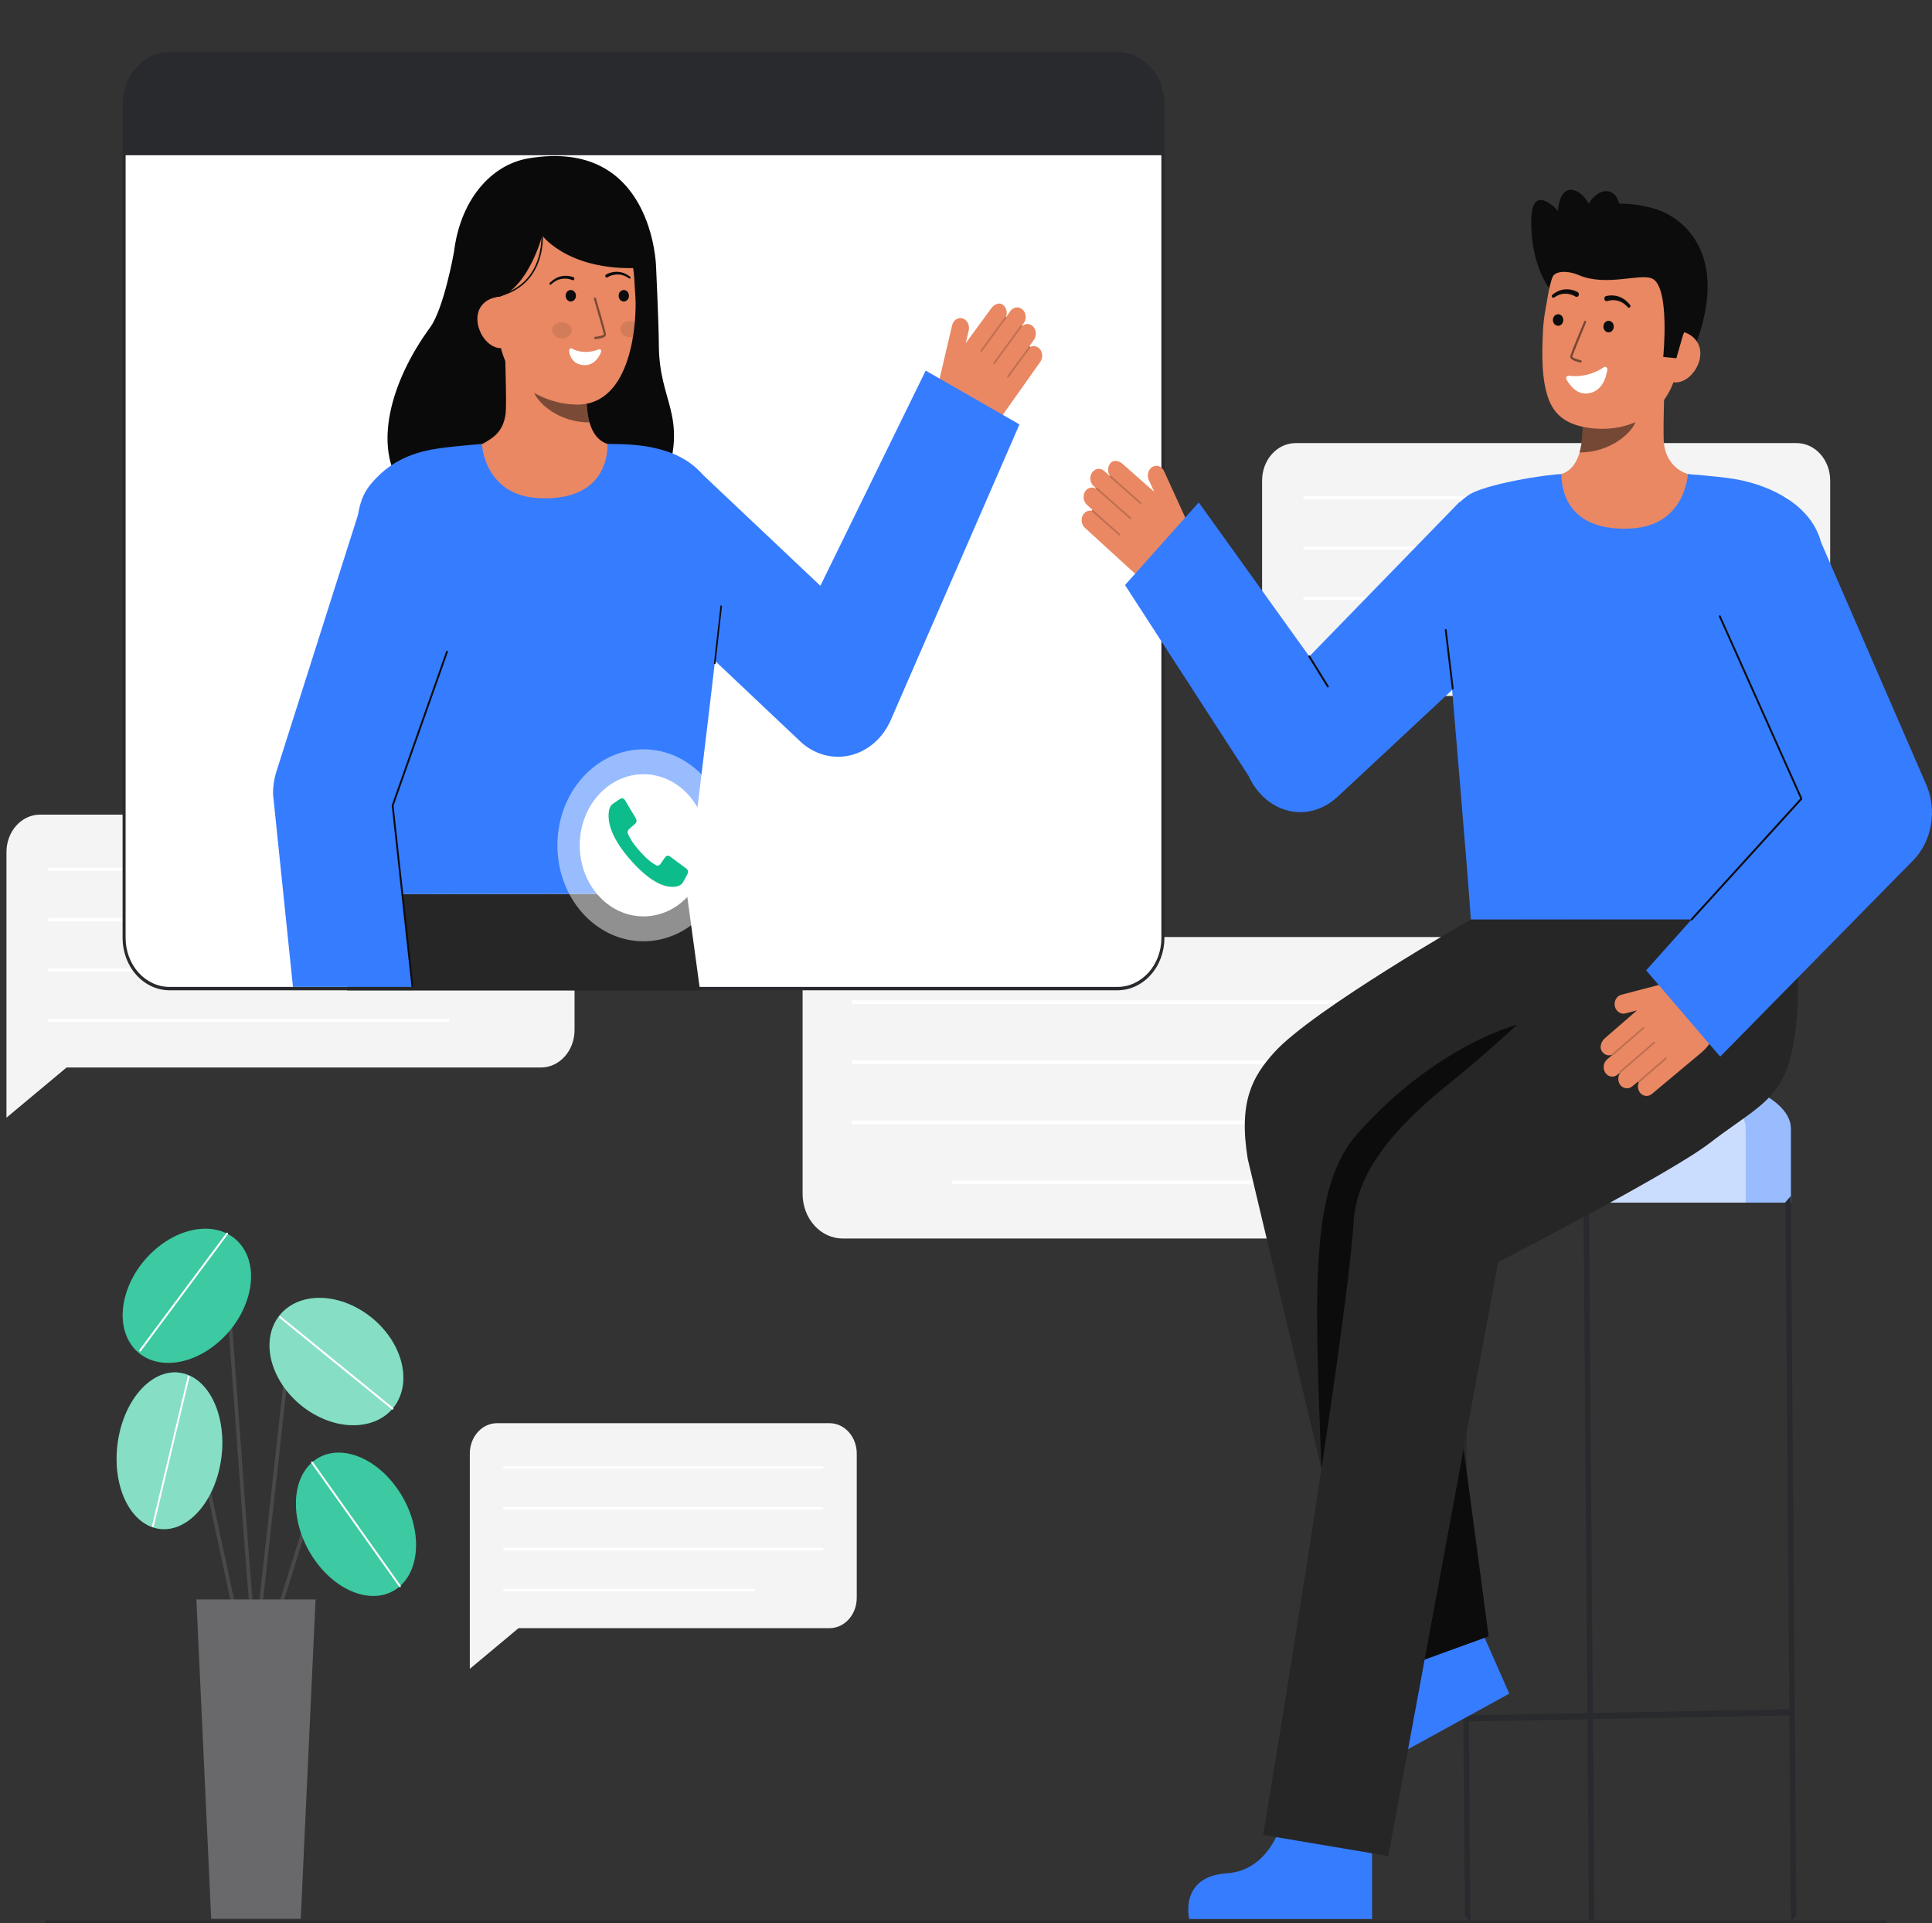 <svg width="647" height="644" viewBox="0 0 647 644" fill="none" xmlns="http://www.w3.org/2000/svg">
<rect x="0" y="0" width="647" height="644" fill="#333333" stroke="none"/>
<path d="M85.722 552.478C85.559 552.478 85.402 552.406 85.286 552.277C84.419 551.31 83.004 533.571 79.195 480.754C77.637 459.142 76.165 438.73 75.09 426.324C75.014 425.438 74.705 425.335 74.604 425.301C73.134 424.806 68.661 428.737 66.164 432.179C66.061 432.32 65.912 432.411 65.75 432.43C65.587 432.449 65.425 432.396 65.298 432.281C65.171 432.167 65.09 432.001 65.072 431.819C65.055 431.638 65.103 431.457 65.206 431.315C66.857 429.04 72.239 423.074 74.958 423.986C75.507 424.17 76.19 424.701 76.317 426.192C77.392 438.608 78.864 459.027 80.423 480.644C82.738 512.74 85.36 549.101 86.222 551.391C86.288 551.494 86.327 551.615 86.336 551.741C86.344 551.866 86.321 551.992 86.269 552.105C86.218 552.217 86.139 552.311 86.043 552.377C85.946 552.443 85.835 552.478 85.722 552.478Z" fill="#494949"/>
<path d="M73.51 449.089C83.728 439.961 87.114 425.753 81.074 417.355C75.034 408.957 61.854 409.549 51.636 418.677C41.419 427.805 38.032 442.013 44.072 450.411C50.112 458.809 63.292 458.217 73.51 449.089Z" fill="#0CBC8B"/>
<path opacity="0.2" d="M73.51 449.089C83.728 439.961 87.114 425.753 81.074 417.355C75.034 408.957 61.854 409.549 51.636 418.677C41.419 427.805 38.032 442.013 44.072 450.411C50.112 458.809 63.292 458.217 73.51 449.089Z" fill="white"/>
<path d="M46.935 452.545C46.877 452.545 46.819 452.527 46.77 452.492C46.721 452.457 46.682 452.407 46.657 452.348C46.632 452.289 46.623 452.223 46.63 452.159C46.638 452.094 46.661 452.033 46.699 451.983L75.819 412.848C75.871 412.78 75.946 412.737 76.026 412.73C76.107 412.722 76.186 412.75 76.249 412.808C76.311 412.865 76.35 412.948 76.358 413.037C76.366 413.127 76.343 413.216 76.292 413.286L47.172 452.422C47.143 452.461 47.107 452.492 47.066 452.513C47.025 452.534 46.98 452.545 46.935 452.545Z" fill="white"/>
<path d="M92.073 544.088C91.975 544.088 91.878 544.062 91.791 544.012C91.703 543.962 91.628 543.889 91.571 543.8C91.514 543.71 91.477 543.607 91.463 543.499C91.45 543.39 91.459 543.28 91.492 543.176L102.43 508.118C102.752 507.088 103.301 506.164 104.026 505.432C104.751 504.699 105.63 504.181 106.581 503.925C107.533 503.669 108.527 503.684 109.472 503.967C110.417 504.25 111.284 504.793 111.992 505.546L117.775 511.703C117.893 511.829 117.961 512.001 117.965 512.183C117.968 512.365 117.907 512.542 117.794 512.673C117.681 512.805 117.526 512.881 117.363 512.885C117.2 512.889 117.042 512.821 116.924 512.695L111.141 506.539C110.582 505.945 109.898 505.516 109.152 505.293C108.406 505.069 107.621 505.058 106.87 505.26C106.119 505.462 105.426 505.871 104.853 506.449C104.281 507.027 103.847 507.756 103.593 508.569L92.655 543.627C92.613 543.762 92.534 543.878 92.43 543.961C92.326 544.044 92.201 544.088 92.073 544.088Z" fill="#494949"/>
<path d="M133.93 531.111C141.503 524.431 141.053 509.739 132.925 498.296C124.798 486.852 112.071 482.991 104.498 489.671C96.926 496.351 97.376 511.043 105.503 522.486C113.631 533.929 126.358 537.791 133.93 531.111Z" fill="#0CBC8B"/>
<path d="M80.753 550.243C80.614 550.242 80.48 550.19 80.371 550.095C80.263 549.999 80.186 549.866 80.154 549.716L61.798 464.179C61.673 463.596 61.405 463.063 61.026 462.638C60.646 462.214 60.168 461.914 59.646 461.772C59.123 461.63 58.575 461.652 58.063 461.834C57.55 462.017 57.093 462.353 56.741 462.807L51.083 470.094C51.03 470.162 50.965 470.218 50.893 470.259C50.821 470.299 50.742 470.323 50.661 470.33C50.581 470.336 50.5 470.325 50.423 470.296C50.346 470.268 50.275 470.223 50.214 470.164C50.153 470.105 50.103 470.033 50.066 469.953C50.03 469.872 50.008 469.784 50.003 469.694C49.997 469.605 50.007 469.514 50.032 469.429C50.058 469.343 50.098 469.264 50.151 469.196L55.809 461.908C56.31 461.264 56.96 460.786 57.688 460.527C58.417 460.267 59.195 460.237 59.938 460.439C60.681 460.641 61.36 461.068 61.899 461.672C62.439 462.276 62.818 463.034 62.996 463.863L81.352 549.4C81.39 549.577 81.363 549.763 81.278 549.918C81.192 550.074 81.055 550.184 80.896 550.227C80.849 550.238 80.801 550.244 80.753 550.243Z" fill="#494949"/>
<path d="M73.98 489.096C76.211 474.715 70.305 461.57 60.789 459.736C51.273 457.902 41.75 468.073 39.518 482.454C37.287 496.835 43.192 509.98 52.709 511.814C62.225 513.648 71.748 503.477 73.98 489.096Z" fill="#0CBC8B"/>
<path d="M85.723 552.478C85.698 552.478 85.672 552.476 85.647 552.473C85.566 552.462 85.489 552.433 85.418 552.389C85.348 552.345 85.286 552.285 85.236 552.214C85.186 552.143 85.15 552.062 85.128 551.975C85.106 551.888 85.1 551.797 85.11 551.708L96.833 445.643C96.96 444.488 97.385 443.398 98.055 442.505C98.725 441.612 99.612 440.953 100.61 440.609C101.607 440.264 102.673 440.248 103.679 440.563C104.685 440.877 105.588 441.509 106.279 442.381L119.677 459.292C119.73 459.36 119.771 459.439 119.798 459.524C119.824 459.609 119.835 459.7 119.83 459.79C119.825 459.88 119.804 459.968 119.768 460.049C119.733 460.13 119.683 460.202 119.623 460.262C119.562 460.322 119.492 460.367 119.415 460.397C119.338 460.426 119.257 460.438 119.177 460.433C119.096 460.427 119.017 460.404 118.944 460.364C118.872 460.325 118.807 460.269 118.753 460.202L105.357 443.291C104.822 442.616 104.125 442.128 103.347 441.885C102.57 441.642 101.746 441.654 100.975 441.92C100.204 442.186 99.518 442.695 99 443.385C98.482 444.075 98.154 444.917 98.055 445.81L86.333 551.876C86.315 552.042 86.243 552.194 86.13 552.305C86.018 552.416 85.873 552.477 85.723 552.478Z" fill="#494949"/>
<path d="M133.418 468.691C138.092 459.273 132.592 445.911 121.133 438.847C109.674 431.783 96.595 433.691 91.921 443.11C87.246 452.528 92.746 465.889 104.205 472.953C115.664 480.017 128.743 478.109 133.418 468.691Z" fill="#0CBC8B"/>
<path opacity="0.2" d="M133.93 531.111C141.503 524.431 141.053 509.739 132.925 498.296C124.798 486.852 112.071 482.991 104.498 489.671C96.926 496.351 97.376 511.043 105.503 522.486C113.631 533.929 126.358 537.791 133.93 531.111Z" fill="white"/>
<path opacity="0.5" d="M73.98 489.096C76.211 474.715 70.305 461.57 60.789 459.736C51.273 457.902 41.75 468.073 39.518 482.454C37.287 496.835 43.192 509.98 52.709 511.814C62.225 513.648 71.748 503.477 73.98 489.096Z" fill="white"/>
<path opacity="0.5" d="M133.418 468.691C138.092 459.273 132.592 445.911 121.133 438.847C109.674 431.783 96.595 433.691 91.921 443.11C87.246 452.528 92.746 465.889 104.205 472.953C115.664 480.017 128.743 478.109 133.418 468.691Z" fill="white"/>
<path d="M100.714 642.474H70.729L65.76 535.553H105.683L100.714 642.474Z" fill="#292A2E"/>
<path opacity="0.3" d="M100.714 642.474H70.729L65.76 535.553H105.683L100.714 642.474Z" fill="white"/>
<path d="M133.932 531.452C133.886 531.452 133.84 531.441 133.798 531.418C133.756 531.396 133.719 531.363 133.69 531.322L104.257 489.882C104.232 489.847 104.213 489.806 104.202 489.763C104.191 489.72 104.188 489.674 104.192 489.629C104.197 489.585 104.209 489.541 104.229 489.502C104.249 489.463 104.275 489.428 104.307 489.4C104.339 489.372 104.375 489.351 104.414 489.339C104.453 489.327 104.493 489.323 104.534 489.328C104.574 489.333 104.613 489.347 104.648 489.369C104.683 489.391 104.714 489.421 104.74 489.456L134.173 530.896C134.209 530.946 134.231 531.007 134.238 531.071C134.244 531.135 134.234 531.2 134.209 531.258C134.184 531.316 134.145 531.365 134.096 531.4C134.047 531.434 133.99 531.452 133.932 531.452Z" fill="white"/>
<path d="M131.46 472.011C131.395 472.011 131.331 471.987 131.279 471.943L93.615 441.294C93.583 441.267 93.555 441.233 93.534 441.195C93.513 441.156 93.499 441.114 93.493 441.069C93.486 441.025 93.488 440.979 93.498 440.935C93.507 440.892 93.524 440.85 93.548 440.814C93.572 440.777 93.602 440.747 93.637 440.723C93.671 440.7 93.71 440.684 93.749 440.677C93.789 440.67 93.83 440.672 93.87 440.683C93.909 440.693 93.946 440.712 93.979 440.739L131.642 471.389C131.694 471.432 131.732 471.492 131.751 471.561C131.771 471.63 131.77 471.704 131.749 471.772C131.729 471.84 131.69 471.9 131.637 471.942C131.585 471.984 131.522 472.007 131.457 472.007L131.46 472.011Z" fill="white"/>
<path d="M51.181 511.366C51.154 511.366 51.127 511.362 51.101 511.355C51.022 511.331 50.955 511.274 50.914 511.195C50.873 511.116 50.862 511.023 50.883 510.935L62.873 460.871C62.882 460.825 62.899 460.783 62.923 460.745C62.948 460.707 62.978 460.675 63.014 460.651C63.05 460.627 63.089 460.611 63.13 460.604C63.172 460.598 63.214 460.6 63.254 460.612C63.294 460.624 63.332 460.645 63.364 460.674C63.397 460.703 63.424 460.738 63.444 460.779C63.464 460.82 63.477 460.865 63.481 460.911C63.485 460.957 63.48 461.004 63.468 461.048L51.477 511.112C51.46 511.185 51.422 511.249 51.368 511.295C51.314 511.341 51.248 511.366 51.181 511.366Z" fill="white"/>
<path d="M277.801 545.172H173.65L157.333 558.792V486.694C157.333 484.001 158.293 481.417 160.002 479.513C161.711 477.608 164.029 476.538 166.446 476.538H277.801C280.218 476.538 282.536 477.608 284.245 479.513C285.954 481.417 286.915 484.001 286.915 486.694V535.014C286.915 536.348 286.679 537.669 286.221 538.901C285.763 540.133 285.092 541.253 284.246 542.197C283.4 543.14 282.395 543.888 281.289 544.399C280.183 544.909 278.998 545.172 277.801 545.172Z" fill="#F4F4F4"/>
<path d="M275.399 491.811H168.851C168.8 491.813 168.749 491.804 168.701 491.784C168.653 491.764 168.609 491.733 168.572 491.693C168.535 491.654 168.506 491.606 168.486 491.554C168.466 491.501 168.455 491.444 168.455 491.387C168.455 491.33 168.466 491.274 168.486 491.221C168.506 491.169 168.535 491.121 168.572 491.081C168.609 491.042 168.653 491.011 168.701 490.991C168.749 490.971 168.8 490.961 168.851 490.964H275.399C275.45 490.961 275.501 490.971 275.549 490.991C275.597 491.011 275.641 491.042 275.678 491.081C275.715 491.121 275.744 491.169 275.764 491.221C275.784 491.274 275.794 491.33 275.794 491.387C275.794 491.444 275.784 491.501 275.764 491.554C275.744 491.606 275.715 491.654 275.678 491.693C275.641 491.733 275.597 491.764 275.549 491.784C275.501 491.804 275.45 491.813 275.399 491.811Z" fill="white"/>
<path d="M275.399 505.48H168.851C168.8 505.482 168.749 505.473 168.701 505.453C168.653 505.432 168.609 505.401 168.572 505.362C168.535 505.322 168.506 505.275 168.486 505.222C168.466 505.17 168.455 505.113 168.455 505.056C168.455 504.999 168.466 504.942 168.486 504.89C168.506 504.837 168.535 504.79 168.572 504.75C168.609 504.711 168.653 504.68 168.701 504.66C168.749 504.639 168.8 504.63 168.851 504.632H275.399C275.45 504.63 275.501 504.639 275.549 504.66C275.597 504.68 275.641 504.711 275.678 504.75C275.715 504.79 275.744 504.837 275.764 504.89C275.784 504.942 275.794 504.999 275.794 505.056C275.794 505.113 275.784 505.17 275.764 505.222C275.744 505.275 275.715 505.322 275.678 505.362C275.641 505.401 275.597 505.432 275.549 505.453C275.501 505.473 275.45 505.482 275.399 505.48Z" fill="white"/>
<path d="M275.399 519.148H168.851C168.75 519.148 168.654 519.103 168.583 519.024C168.511 518.944 168.471 518.837 168.471 518.724C168.471 518.612 168.511 518.504 168.583 518.425C168.654 518.346 168.75 518.301 168.851 518.301H275.399C275.499 518.301 275.596 518.346 275.667 518.425C275.739 518.504 275.779 518.612 275.779 518.724C275.779 518.837 275.739 518.944 275.667 519.024C275.596 519.103 275.499 519.148 275.399 519.148Z" fill="white"/>
<path d="M252.589 532.817H168.851C168.8 532.819 168.749 532.81 168.701 532.789C168.653 532.769 168.609 532.738 168.572 532.699C168.535 532.659 168.506 532.612 168.486 532.559C168.466 532.506 168.455 532.45 168.455 532.393C168.455 532.336 168.466 532.279 168.486 532.227C168.506 532.174 168.535 532.127 168.572 532.087C168.609 532.047 168.653 532.017 168.701 531.996C168.749 531.976 168.8 531.967 168.851 531.969H252.589C252.64 531.967 252.691 531.976 252.739 531.996C252.787 532.017 252.831 532.047 252.868 532.087C252.905 532.127 252.934 532.174 252.954 532.227C252.975 532.279 252.985 532.336 252.985 532.393C252.985 532.45 252.975 532.506 252.954 532.559C252.934 532.612 252.905 532.659 252.868 532.699C252.831 532.738 252.787 532.769 252.739 532.789C252.691 532.81 252.64 532.819 252.589 532.817Z" fill="white"/>
<path d="M181.163 357.441H22.291L2.163 374.243V285.3C2.163 281.976 3.348 278.789 5.456 276.439C7.565 274.089 10.425 272.768 13.408 272.768H181.163C184.145 272.768 187.005 274.089 189.114 276.439C191.222 278.789 192.407 281.976 192.407 285.3V344.909C192.407 348.233 191.222 351.42 189.114 353.77C187.005 356.12 184.145 357.441 181.163 357.441Z" fill="#F4F4F4"/>
<path d="M178.201 291.612H16.372C16.247 291.612 16.128 291.557 16.04 291.459C15.952 291.361 15.903 291.228 15.903 291.089C15.903 290.951 15.952 290.818 16.04 290.719C16.128 290.621 16.247 290.566 16.372 290.566H178.201C178.325 290.566 178.445 290.621 178.533 290.719C178.621 290.818 178.67 290.951 178.67 291.089C178.67 291.228 178.621 291.361 178.533 291.459C178.445 291.557 178.325 291.612 178.201 291.612Z" fill="white"/>
<path d="M178.201 308.474H16.372C16.309 308.477 16.246 308.465 16.187 308.44C16.128 308.415 16.075 308.377 16.029 308.328C15.984 308.279 15.948 308.221 15.923 308.156C15.898 308.091 15.886 308.022 15.886 307.951C15.886 307.881 15.898 307.812 15.923 307.747C15.948 307.682 15.984 307.624 16.029 307.575C16.075 307.526 16.128 307.488 16.187 307.463C16.246 307.438 16.309 307.426 16.372 307.429H178.201C178.322 307.434 178.437 307.491 178.522 307.588C178.606 307.686 178.653 307.816 178.653 307.951C178.653 308.087 178.606 308.217 178.522 308.314C178.437 308.412 178.322 308.469 178.201 308.474Z" fill="white"/>
<path d="M178.201 325.336H16.372C16.309 325.338 16.246 325.327 16.187 325.302C16.128 325.277 16.075 325.238 16.029 325.19C15.984 325.141 15.948 325.082 15.923 325.018C15.898 324.953 15.886 324.884 15.886 324.813C15.886 324.743 15.898 324.673 15.923 324.609C15.948 324.544 15.984 324.486 16.029 324.437C16.075 324.388 16.128 324.35 16.187 324.325C16.246 324.3 16.309 324.288 16.372 324.291H178.201C178.322 324.296 178.437 324.353 178.522 324.45C178.606 324.548 178.653 324.678 178.653 324.813C178.653 324.949 178.606 325.079 178.522 325.176C178.437 325.274 178.322 325.331 178.201 325.336Z" fill="white"/>
<path d="M150.061 342.198H16.372C16.247 342.198 16.128 342.143 16.04 342.045C15.952 341.947 15.903 341.814 15.903 341.675C15.903 341.537 15.952 341.404 16.04 341.306C16.128 341.208 16.247 341.153 16.372 341.153H150.061C150.185 341.153 150.304 341.208 150.392 341.306C150.48 341.404 150.53 341.537 150.53 341.675C150.53 341.814 150.48 341.947 150.392 342.045C150.304 342.143 150.185 342.198 150.061 342.198Z" fill="white"/>
<path d="M282.184 414.701H471.602L495.602 434.739V328.692C495.602 324.729 494.189 320.93 491.675 318.128C489.16 315.327 485.751 313.753 482.196 313.753H282.184C278.629 313.754 275.22 315.328 272.706 318.129C270.193 320.931 268.78 324.73 268.779 328.692V399.761C268.78 403.723 270.192 407.522 272.706 410.324C275.22 413.126 278.629 414.7 282.184 414.701Z" fill="#F4F4F4"/>
<path d="M285.718 336.217H478.661C478.806 336.212 478.944 336.144 479.045 336.027C479.146 335.911 479.202 335.755 479.202 335.594C479.202 335.432 479.146 335.276 479.045 335.16C478.944 335.044 478.806 334.975 478.661 334.97H285.718C285.573 334.975 285.435 335.044 285.334 335.16C285.233 335.276 285.177 335.432 285.177 335.594C285.177 335.755 285.233 335.911 285.334 336.027C285.435 336.144 285.573 336.212 285.718 336.217Z" fill="white"/>
<path d="M285.718 356.321H478.661C478.806 356.316 478.944 356.248 479.045 356.132C479.146 356.015 479.202 355.86 479.202 355.698C479.202 355.536 479.146 355.381 479.045 355.264C478.944 355.148 478.806 355.08 478.661 355.074H285.718C285.573 355.08 285.435 355.148 285.334 355.264C285.233 355.381 285.177 355.536 285.177 355.698C285.177 355.86 285.233 356.015 285.334 356.132C285.435 356.248 285.573 356.316 285.718 356.321Z" fill="white"/>
<path d="M285.718 376.426H478.661C478.806 376.42 478.944 376.352 479.045 376.236C479.146 376.12 479.202 375.964 479.202 375.802C479.202 375.64 479.146 375.485 479.045 375.369C478.944 375.252 478.806 375.184 478.661 375.179H285.718C285.573 375.184 285.435 375.252 285.334 375.369C285.233 375.485 285.177 375.64 285.177 375.802C285.177 375.964 285.233 376.12 285.334 376.236C285.435 376.352 285.573 376.42 285.718 376.426Z" fill="white"/>
<path d="M319.267 396.53H478.661C478.806 396.525 478.944 396.457 479.045 396.34C479.146 396.224 479.202 396.069 479.202 395.907C479.202 395.745 479.146 395.589 479.045 395.473C478.944 395.357 478.806 395.289 478.661 395.283H319.267C319.122 395.289 318.984 395.357 318.884 395.473C318.783 395.589 318.726 395.745 318.726 395.907C318.726 396.069 318.783 396.224 318.884 396.34C318.984 396.457 319.122 396.525 319.267 396.53Z" fill="white"/>
<path d="M433.901 233.035H592.771L612.9 249.838V160.895C612.9 157.572 611.716 154.385 609.608 152.035C607.5 149.685 604.641 148.364 601.659 148.363H433.901C430.919 148.364 428.059 149.684 425.951 152.034C423.842 154.384 422.658 157.571 422.658 160.895V220.503C422.658 223.826 423.842 227.014 425.951 229.364C428.059 231.714 430.919 233.035 433.901 233.035Z" fill="#F4F4F4"/>
<path d="M436.864 167.207H598.692C598.816 167.207 598.936 167.152 599.024 167.054C599.112 166.956 599.161 166.823 599.161 166.684C599.161 166.545 599.112 166.412 599.024 166.314C598.936 166.216 598.816 166.161 598.692 166.161H436.864C436.74 166.161 436.621 166.216 436.533 166.314C436.445 166.412 436.395 166.545 436.395 166.684C436.395 166.823 436.445 166.956 436.533 167.054C436.621 167.152 436.74 167.207 436.864 167.207Z" fill="white"/>
<path d="M436.864 184.069H598.692C598.813 184.064 598.928 184.007 599.012 183.909C599.097 183.812 599.144 183.681 599.144 183.546C599.144 183.411 599.097 183.281 599.012 183.183C598.928 183.086 598.813 183.028 598.692 183.023H436.864C436.743 183.028 436.628 183.086 436.544 183.183C436.459 183.281 436.412 183.411 436.412 183.546C436.412 183.681 436.459 183.812 436.544 183.909C436.628 184.007 436.743 184.064 436.864 184.069Z" fill="white"/>
<path d="M436.864 200.934H598.692C598.813 200.929 598.928 200.872 599.012 200.774C599.097 200.677 599.144 200.547 599.144 200.411C599.144 200.276 599.097 200.146 599.012 200.048C598.928 199.951 598.813 199.894 598.692 199.889H436.864C436.743 199.894 436.628 199.951 436.544 200.048C436.459 200.146 436.412 200.276 436.412 200.411C436.412 200.547 436.459 200.677 436.544 200.774C436.628 200.872 436.743 200.929 436.864 200.934Z" fill="white"/>
<path d="M465.003 217.793H598.692C598.813 217.788 598.928 217.731 599.012 217.633C599.097 217.536 599.144 217.406 599.144 217.27C599.144 217.135 599.097 217.005 599.012 216.907C598.928 216.81 598.813 216.753 598.692 216.748H465.003C464.94 216.745 464.878 216.757 464.819 216.782C464.76 216.807 464.706 216.845 464.661 216.894C464.615 216.943 464.579 217.001 464.555 217.066C464.53 217.131 464.517 217.2 464.517 217.27C464.517 217.341 464.53 217.41 464.555 217.475C464.579 217.54 464.615 217.598 464.661 217.647C464.706 217.696 464.76 217.734 464.819 217.759C464.878 217.784 464.94 217.796 465.003 217.793Z" fill="white"/>
<path d="M56.769 331.023L374.233 331.023C382.634 331.023 389.444 323.433 389.444 314.07L389.444 34.933C389.444 25.57 382.634 17.98 374.233 17.98L56.769 17.98C48.368 17.98 41.558 25.57 41.558 34.933L41.558 314.07C41.558 323.433 48.368 331.023 56.769 331.023Z" fill="white"/>
<path d="M41.051 314.07V34.934C41.056 30.289 42.713 25.836 45.66 22.552C48.607 19.268 52.602 17.421 56.769 17.416H374.233C378.4 17.421 382.396 19.268 385.342 22.552C388.289 25.837 389.947 30.289 389.952 34.934V314.07C389.947 318.715 388.289 323.167 385.343 326.452C382.396 329.736 378.4 331.583 374.233 331.588H56.769C52.602 331.583 48.606 329.736 45.66 326.452C42.713 323.168 41.055 318.715 41.051 314.07ZM56.769 18.546C52.871 18.551 49.133 20.279 46.377 23.351C43.62 26.423 42.069 30.589 42.065 34.934V314.07C42.069 318.415 43.62 322.581 46.377 325.653C49.133 328.725 52.871 330.453 56.769 330.458H374.233C378.132 330.453 381.869 328.725 384.626 325.653C387.383 322.581 388.933 318.415 388.937 314.07V34.934C388.933 30.589 387.383 26.423 384.626 23.351C381.869 20.279 378.132 18.551 374.233 18.546H56.769Z" fill="#292A2E"/>
<path d="M41.558 34.93V51.99H389.442V34.93C389.442 30.435 387.84 26.123 384.988 22.944C382.135 19.766 378.267 17.98 374.233 17.98H56.769C54.772 17.98 52.794 18.418 50.948 19.269C49.103 20.121 47.426 21.37 46.014 22.944C44.601 24.518 43.481 26.386 42.716 28.443C41.952 30.5 41.558 32.704 41.558 34.93Z" fill="#292A2E"/>
<path d="M318.845 108.912C318.944 108.489 319.119 108.093 319.359 107.749C319.6 107.404 319.901 107.117 320.244 106.907C320.587 106.696 320.966 106.565 321.356 106.523C321.746 106.48 322.14 106.527 322.513 106.66C323.227 106.944 323.818 107.521 324.166 108.272C324.514 109.024 324.593 109.895 324.387 110.709L323.401 114.91L331.961 103.238C332.892 101.922 334.793 100.97 336.047 102.233C336.558 102.683 336.917 103.313 337.066 104.021C337.214 104.728 337.143 105.47 336.864 106.126C336.878 106.133 336.892 106.142 336.904 106.153C336.912 106.162 336.919 106.171 336.926 106.181L338.363 104.151C338.627 103.778 338.963 103.474 339.346 103.263C339.729 103.051 340.149 102.937 340.576 102.928C341.004 102.92 341.427 103.017 341.817 103.213C342.206 103.408 342.552 103.698 342.829 104.061C343.26 104.649 343.495 105.385 343.495 106.144C343.495 106.904 343.26 107.64 342.829 108.228L342.217 109.092C342.232 109.124 342.242 109.159 342.245 109.195C342.774 108.722 343.435 108.472 344.113 108.489C344.791 108.506 345.441 108.789 345.951 109.287C346.503 109.868 346.837 110.66 346.884 111.504C346.932 112.348 346.691 113.181 346.209 113.834L344.706 115.958C344.738 115.945 344.772 115.94 344.806 115.943C344.84 115.946 344.873 115.957 344.903 115.974C344.933 115.992 344.96 116.017 344.981 116.046C345.002 116.076 345.017 116.11 345.026 116.147C345.592 115.877 346.22 115.816 346.82 115.973C347.419 116.13 347.958 116.496 348.357 117.019C348.788 117.607 349.023 118.343 349.023 119.102C349.023 119.861 348.788 120.597 348.357 121.186L335.545 139.287C333.752 141.819 331.322 143.696 328.566 144.679C325.81 145.662 322.853 145.706 320.075 144.804L311.128 141.899L318.845 108.912Z" fill="#E98862"/>
<g opacity="0.2">
<path d="M328.446 117.73C328.501 117.777 328.571 117.799 328.64 117.79C328.709 117.781 328.772 117.743 328.816 117.683L336.944 106.57C336.988 106.509 337.009 106.431 337.002 106.353C336.995 106.275 336.96 106.203 336.906 106.153C336.851 106.104 336.781 106.08 336.711 106.088C336.64 106.096 336.576 106.135 336.531 106.196L328.403 117.308C328.359 117.369 328.338 117.447 328.345 117.526C328.352 117.604 328.387 117.676 328.441 117.725L328.446 117.73Z" fill="#0C0C0C"/>
</g>
<g opacity="0.2">
<path d="M332.748 121.861C332.802 121.908 332.872 121.93 332.941 121.921C333.01 121.913 333.073 121.874 333.117 121.814L342.19 109.413C342.234 109.352 342.255 109.274 342.248 109.195C342.241 109.117 342.206 109.045 342.151 108.995C342.096 108.948 342.026 108.926 341.957 108.934C341.887 108.942 341.823 108.979 341.777 109.038L332.704 121.439C332.66 121.5 332.639 121.578 332.646 121.657C332.653 121.735 332.688 121.807 332.743 121.857L332.748 121.861Z" fill="#0C0C0C"/>
</g>
<g opacity="0.2">
<path d="M337.38 126.365C337.435 126.412 337.504 126.434 337.573 126.425C337.642 126.416 337.705 126.378 337.749 126.318L344.987 116.426C345.028 116.364 345.046 116.288 345.037 116.212C345.029 116.136 344.994 116.067 344.941 116.018C344.888 115.97 344.82 115.947 344.751 115.953C344.683 115.959 344.619 115.994 344.574 116.051L337.337 125.943C337.315 125.973 337.298 126.008 337.288 126.046C337.278 126.083 337.275 126.122 337.278 126.161C337.282 126.199 337.292 126.237 337.309 126.271C337.325 126.306 337.348 126.336 337.375 126.361L337.38 126.365Z" fill="#0C0C0C"/>
</g>
<path d="M152.005 84.54C152.005 84.54 148.659 103.329 144.031 109.65C130.705 127.849 124.914 149.659 134.587 162.89C144.259 176.12 214.594 186.486 223.047 160.498C230.164 138.62 220.818 134.801 220.646 115.876C220.568 107.313 219.71 89.256 219.71 89.256" fill="#0A0A0A"/>
<path d="M208.563 150.109C208.44 150.091 207.082 175.226 180.886 173.03C162.75 171.516 156.284 150.072 155.869 150.072C157.824 149.609 161.116 148.935 161.985 148.419C164.84 146.709 168.374 144.929 169.295 138.749C169.825 135.186 168.925 116.962 169.202 113.357L197.039 120.282C196.651 127.894 193.928 145.541 203.47 148.664C205.058 149.182 206.768 149.657 208.563 150.109Z" fill="#E98862"/>
<path opacity="0.5" d="M197.43 141.454C196.994 139.888 196.713 138.273 196.592 136.638C196.287 132.909 196.349 129.154 196.777 125.44C191.119 124.588 185.789 121.985 181.391 117.927C180.875 120.055 178.032 129.351 178.819 131.373C180.304 135.195 187.296 141.454 197.43 141.454Z" fill="#0C0C0C"/>
<path d="M192.593 135.469C181.571 135.065 168.056 128.171 167.025 111.595L166.094 96.635C165.063 80.059 172.038 66.018 186.045 64.936C200.049 63.853 211.353 76.482 212.384 93.058L212.796 99.679C213.189 106.043 212.256 136.19 192.593 135.469Z" fill="#E98862"/>
<path d="M191.458 116.681C192.998 117.532 196.2 118.671 200.643 116.948C201.128 116.76 201.497 117.375 201.251 117.984C200.309 120.317 198.155 123.01 194.374 122.088C193.403 121.901 192.512 121.369 191.835 120.572C191.158 119.774 190.731 118.754 190.618 117.663C190.516 117.039 191.026 116.442 191.458 116.681Z" fill="white"/>
<path d="M208.898 100.962C209.853 100.962 210.627 100.1 210.627 99.035C210.627 97.971 209.853 97.108 208.898 97.108C207.943 97.108 207.169 97.971 207.169 99.035C207.169 100.1 207.943 100.962 208.898 100.962Z" fill="#0C0C0C"/>
<path d="M191.152 100.962C192.107 100.962 192.881 100.1 192.881 99.035C192.881 97.971 192.107 97.108 191.152 97.108C190.197 97.108 189.423 97.971 189.423 99.035C189.423 100.1 190.197 100.962 191.152 100.962Z" fill="#0C0C0C"/>
<path opacity="0.5" d="M199.313 113.561H199.34C199.908 113.513 200.473 113.43 201.032 113.312C201.868 113.13 202.974 112.791 202.922 111.962C202.861 111.017 199.908 101.006 199.571 99.868C199.539 99.772 199.475 99.694 199.393 99.65C199.31 99.606 199.215 99.599 199.128 99.631C199.041 99.663 198.969 99.732 198.926 99.822C198.883 99.912 198.873 100.017 198.898 100.116C200.16 104.379 202.176 111.381 202.216 112.017C202.092 112.291 200.699 112.664 199.291 112.771C199.2 112.78 199.116 112.826 199.055 112.902C198.994 112.978 198.962 113.076 198.965 113.178C198.968 113.279 199.006 113.375 199.07 113.447C199.135 113.518 199.222 113.559 199.313 113.561V113.561Z" fill="#0C0C0C"/>
<path d="M154.595 100.292L167.14 99.4C176.884 96.433 181.602 78.862 181.602 78.862C181.602 78.862 191.594 92.622 219.708 89.254C219.708 89.254 218.737 45.986 176.985 53.023C163.522 55.292 152.608 68.702 151.696 88.428C151.056 102.251 154.595 100.292 154.595 100.292Z" fill="#0A0A0A"/>
<path d="M168.209 116.578C163.953 116.907 160.187 112.1 159.893 107.356C159.598 102.613 162.885 99.731 167.14 99.403L169.531 102.411L171.871 116.295L168.209 116.578Z" fill="#E98862"/>
<path d="M202.951 91.933C204.243 91.223 205.682 90.914 207.118 91.037C207.826 91.092 208.523 91.265 209.185 91.552C209.842 91.832 210.465 92.204 211.038 92.658C211.106 92.709 211.152 92.788 211.169 92.876C211.185 92.966 211.17 93.058 211.126 93.135C211.082 93.211 211.013 93.266 210.934 93.287C210.855 93.308 210.771 93.293 210.701 93.247L210.68 93.233C210.14 92.84 209.558 92.524 208.948 92.292C208.343 92.06 207.711 91.931 207.071 91.909C205.802 91.855 204.543 92.177 203.421 92.841L203.39 92.861C203.281 92.928 203.152 92.944 203.032 92.905C202.912 92.867 202.811 92.777 202.75 92.655C202.69 92.533 202.676 92.39 202.71 92.256C202.745 92.123 202.826 92.01 202.935 91.942L202.951 91.933Z" fill="#0C0C0C"/>
<path d="M191.68 93.785C190.488 93.294 189.202 93.163 187.95 93.405C187.32 93.521 186.708 93.744 186.137 94.065C185.56 94.385 185.02 94.785 184.532 95.255L184.514 95.271C184.483 95.301 184.447 95.323 184.407 95.338C184.368 95.351 184.327 95.357 184.286 95.353C184.245 95.349 184.205 95.336 184.168 95.315C184.132 95.294 184.099 95.266 184.072 95.231C184.046 95.195 184.026 95.155 184.013 95.111C184.001 95.068 183.996 95.022 183.999 94.976C184.003 94.93 184.014 94.886 184.033 94.845C184.052 94.804 184.078 94.768 184.109 94.738C184.623 94.203 185.196 93.742 185.814 93.366C186.435 92.983 187.105 92.707 187.8 92.547C189.208 92.212 190.672 92.305 192.037 92.815C192.155 92.861 192.252 92.957 192.307 93.082C192.361 93.207 192.369 93.351 192.328 93.483C192.287 93.614 192.201 93.722 192.089 93.783C191.977 93.844 191.847 93.852 191.729 93.807L191.714 93.801L191.68 93.785Z" fill="#0C0C0C"/>
<path d="M181.482 76.945C181.482 76.945 183.721 94.771 167.144 99.035" stroke="#0C0C0C" stroke-width="0.5" stroke-miterlimit="10"/>
<path opacity="0.1" d="M191.465 110.645C191.479 109.158 190.016 107.935 188.197 107.914C186.378 107.892 184.892 109.08 184.878 110.567C184.864 112.054 186.327 113.276 188.146 113.298C189.965 113.319 191.451 112.132 191.465 110.645Z" fill="#0C0C0C"/>
<path opacity="0.1" d="M207.757 110.19C207.748 111.675 209.21 112.896 211.029 112.92C211.343 112.924 211.657 112.892 211.965 112.823C212.252 111.091 212.453 109.415 212.589 107.856C212.107 107.645 211.595 107.537 211.078 107.536C209.256 107.511 207.77 108.702 207.757 110.19Z" fill="#0C0C0C"/>
<path d="M120.95 299.427L116.209 331.634H234.44L230.021 299.232L120.95 299.427Z" fill="#262626"/>
<path d="M180.285 166.785C162.136 165.832 161.372 148.668 161.372 148.668C161.372 148.668 152.382 149.316 146.403 150.217C136.616 151.693 130.16 155.391 125.022 161.117C120.243 166.444 117.333 172.206 120.412 209C122.642 235.642 120.95 299.43 120.95 299.43L230.021 299.236C230.021 299.236 240.198 217.435 241.113 205.441C242.86 182.547 239.137 163.193 234.872 158.44C226.103 148.668 211.009 148.668 203.468 148.669C203.347 148.666 204.999 168.083 180.285 166.785Z" fill="#367CFF"/>
<path d="M310.005 124.094L274.735 196.145L232.648 156.385L206.768 190.411L267.592 247.873L268.027 248.29C270.317 250.426 273.013 251.953 275.911 252.755C278.81 253.556 281.834 253.611 284.754 252.915C287.674 252.219 290.414 250.791 292.765 248.739C295.116 246.687 297.016 244.064 298.322 241.071L341.401 142.114L310.005 124.094Z" fill="#367CFF"/>
<path d="M131.491 269.72L138.13 330.458H98.11L91.435 265.932C91.413 263.167 91.852 260.421 92.728 257.834L121.712 166.646L159.76 181.064L131.491 269.72Z" fill="#367CFF"/>
<path d="M137.825 330.5L131.176 269.675L131.204 269.594L149.495 217.86L150.069 218.113L131.806 269.765L138.436 330.417L137.825 330.5Z" fill="#0C0C0C"/>
<path d="M241.276 202.735L239.068 222.288L239.597 222.362L241.804 202.809L241.276 202.735Z" fill="#0C0C0C"/>
<path d="M631.509 644H15.491C15.376 644 15.267 643.949 15.186 643.859C15.105 643.769 15.06 643.647 15.06 643.52C15.06 643.392 15.105 643.27 15.186 643.18C15.267 643.09 15.376 643.039 15.491 643.039H631.509C631.624 643.039 631.733 643.09 631.814 643.18C631.895 643.27 631.94 643.392 631.94 643.52C631.94 643.647 631.895 643.769 631.814 643.859C631.733 643.949 631.624 644 631.509 644Z" fill="#292A2E"/>
<g opacity="0.65">
<path d="M631.509 644H15.491C15.376 644 15.267 643.949 15.186 643.859C15.105 643.769 15.06 643.647 15.06 643.52C15.06 643.392 15.105 643.27 15.186 643.18C15.267 643.09 15.376 643.039 15.491 643.039H631.509C631.624 643.039 631.733 643.09 631.814 643.18C631.895 643.27 631.94 643.392 631.94 643.52C631.94 643.647 631.895 643.769 631.814 643.859C631.733 643.949 631.624 644 631.509 644Z" fill="#292A2E"/>
</g>
<path opacity="0.49" d="M215.501 315.181C231.427 315.181 244.337 300.793 244.337 283.044C244.337 265.296 231.427 250.907 215.501 250.907C199.576 250.907 186.665 265.296 186.665 283.044C186.665 300.793 199.576 315.181 215.501 315.181Z" fill="white"/>
<path d="M215.501 306.844C227.295 306.844 236.856 296.188 236.856 283.044C236.856 269.9 227.295 259.245 215.501 259.245C203.707 259.245 194.147 269.9 194.147 283.044C194.147 296.188 203.707 306.844 215.501 306.844Z" fill="white"/>
<path d="M229.893 290.877C230.141 291.061 230.316 291.345 230.381 291.67C230.446 291.994 230.397 292.334 230.244 292.62L228.846 295.216C228.476 295.918 227.877 296.434 227.174 296.657C224.85 297.368 219.727 297.511 211.515 288.359C203.304 279.208 203.432 273.497 204.07 270.908C204.27 270.124 204.733 269.457 205.363 269.043L207.693 267.486C207.949 267.315 208.254 267.26 208.545 267.333C208.836 267.406 209.091 267.602 209.256 267.878L212.97 274.087C213.133 274.359 213.197 274.69 213.15 275.012C213.103 275.334 212.948 275.625 212.717 275.826L210.631 277.633C210.411 277.821 210.26 278.09 210.203 278.392C210.147 278.695 210.189 279.009 210.323 279.28C210.935 280.507 211.516 281.953 214.387 285.158C217.259 288.363 218.562 289.006 219.663 289.687C219.904 289.836 220.186 289.884 220.457 289.821C220.728 289.758 220.969 289.589 221.137 289.344L222.76 287.02C222.94 286.763 223.2 286.59 223.49 286.538C223.779 286.485 224.076 286.557 224.32 286.738L229.893 290.877Z" fill="#0CBC8B"/>
<path d="M544.221 357.061C513.56 357.061 488.706 366.383 488.706 377.882V402.67H599.737V377.882C599.737 366.383 574.881 357.061 544.221 357.061Z" fill="#367CFF"/>
<path opacity="0.49" d="M544.221 357.061C513.56 357.061 488.706 366.383 488.706 377.882V402.67H599.737V377.882C599.737 366.383 574.881 357.061 544.221 357.061Z" fill="white"/>
<path opacity="0.49" d="M584.613 377.885V402.669H488.705V377.885C488.705 367.344 509.579 358.635 536.659 357.259C563.741 358.634 584.613 367.344 584.613 377.885Z" fill="white"/>
<path d="M599.736 643.526L601.583 641.449L599.736 400.471L597.889 402.547L599.207 572.328L533.435 573.574L532.108 402.53L530.261 402.547L531.588 573.609L491.884 574.361L490.552 402.53L488.705 400.488L490.552 641.467L492.399 643.508L491.9 576.42L531.604 575.668L532.108 643.526L533.956 643.508L533.451 575.633L599.223 574.387L599.736 643.526Z" fill="#292A2E"/>
<path d="M430.127 607.128C430.127 607.128 426.826 626.202 410.802 627.265C394.779 628.328 398.253 642.555 398.253 642.555H459.487V608.459L430.127 607.128Z" fill="#367CFF"/>
<path d="M465.064 549.761C465.064 549.761 469.656 568.5 455.699 577.337C441.741 586.174 450.494 597.229 450.494 597.229L505.44 567.103L491.936 536.51L465.064 549.761Z" fill="#367CFF"/>
<path d="M459.251 562.146L417.849 388.052C414.708 368.819 419.437 360.483 426.722 352.384C439.521 338.156 492.557 307.873 492.557 307.873L556.183 307.68C573.055 307.68 589.639 326.22 589.639 345.022C589.639 363.824 572.488 379.771 555.618 379.771L477.267 388.486L498.505 547.893L459.251 562.146Z" fill="#262626"/>
<path d="M498.505 547.89L490.144 485.134L447.785 513.932L459.251 562.146L498.505 547.89Z" fill="#0C0C0C"/>
<path d="M508.107 343.103C508.107 343.103 481.361 349.746 454.871 379.268C438.81 397.168 440.126 429.559 442.536 491.859L468.845 448.55L497.702 390.545L508.107 343.103Z" fill="#0C0C0C"/>
<path d="M600.716 307.659L557.506 307.432L557.489 308.066H544.406C544.406 308.066 511.632 341.678 485.245 362.857C466.051 378.262 454.343 392.949 453.329 408.957C450.859 447.978 423.004 614.399 423.004 614.399L464.926 621.475L501.713 422.591C501.713 422.591 559.241 393.036 572.547 382.75C585.076 373.065 593.926 369.321 598.072 358.751C605.234 340.493 600.716 307.659 600.716 307.659Z" fill="#262626"/>
<path d="M519.089 96.879C519.089 96.879 512.301 88.68 512.826 73.066C513.232 60.976 521.747 70.579 521.747 70.579C521.747 70.579 522.116 61.877 527.531 63.84C532.946 65.804 534.613 75.359 534.613 75.359" fill="#0C0C0C"/>
<path d="M556.087 70.626C556.087 70.626 583.119 79.479 566.391 119.1L563.923 118.79L558.912 118.161" fill="#0C0C0C"/>
<path d="M517.778 160.196C517.902 160.178 519.268 185.45 545.614 183.249C563.853 181.726 570.356 160.16 570.774 160.16C568.808 159.694 566.377 158.988 565.411 158.745C563.306 158.201 561.4 156.955 559.946 155.173C558.492 153.392 557.559 151.159 557.271 148.773C556.738 145.19 557.641 126.862 557.364 123.237L529.369 130.201C529.76 137.857 532.498 155.604 522.903 158.745C521.302 159.265 519.584 159.742 517.778 160.196Z" fill="#E98862"/>
<path opacity="0.52" d="M528.975 151.492C529.414 149.917 529.696 148.293 529.817 146.649C530.124 142.899 530.062 139.122 529.632 135.386C535.323 134.53 540.683 131.913 545.106 127.831C545.626 129.971 548.485 139.32 547.692 141.35C546.199 145.197 539.167 151.492 528.975 151.492Z" fill="#0C0C0C"/>
<path d="M533.546 143.445C544.59 144.552 558.842 139.522 561.699 123.118L564.278 108.316C567.137 91.915 561.722 76.942 547.863 73.943C534.004 70.944 521.329 82 518.471 98.404L517.33 104.957C516.973 107.215 516.754 109.497 516.676 111.787C516.429 117.839 516.074 127.045 518.686 133.849C521.152 140.269 526.489 142.74 533.546 143.445Z" fill="#E98862"/>
<path d="M525.334 125.817C529.446 126.346 533.599 125.333 537.137 122.938C537.26 122.856 537.401 122.814 537.544 122.818C537.687 122.822 537.827 122.871 537.946 122.96C538.065 123.048 538.159 123.173 538.216 123.319C538.274 123.465 538.293 123.627 538.272 123.784C537.877 126.485 536.454 131.414 531.313 131.772C527.995 132.004 525.727 129.049 524.602 127.106C524.523 126.971 524.481 126.814 524.481 126.654C524.48 126.493 524.521 126.336 524.598 126.2C524.675 126.064 524.785 125.956 524.916 125.888C525.046 125.82 525.192 125.796 525.334 125.817Z" fill="white"/>
<path d="M521.788 109.09C522.748 109.09 523.527 108.223 523.527 107.152C523.527 106.082 522.748 105.214 521.788 105.214C520.827 105.214 520.049 106.082 520.049 107.152C520.049 108.223 520.827 109.09 521.788 109.09Z" fill="#0C0C0C"/>
<path d="M538.694 111.293C539.654 111.293 540.433 110.426 540.433 109.355C540.433 108.285 539.654 107.417 538.694 107.417C537.734 107.417 536.955 108.285 536.955 109.355C536.955 110.426 537.734 111.293 538.694 111.293Z" fill="#0C0C0C"/>
<path d="M559.968 127.929C564.18 128.841 568.469 124.558 569.287 119.864C570.104 115.171 567.141 111.844 562.93 110.932L560.211 113.608L556.347 127.147L559.968 127.929Z" fill="#E98862"/>
<path d="M556.996 119.523C556.996 119.523 559.349 95.969 553.252 93.256C549.192 91.449 537.886 96.051 528.745 92.128C524.743 90.413 520.627 90.761 519.873 92.861C519.574 93.693 519.011 80.763 527.025 72.654C533.409 66.198 550.656 67.49 557.947 71.5C578.135 82.604 563.635 112.133 563.635 112.133L561.383 119.962L556.996 119.523Z" fill="#0C0C0C"/>
<g opacity="0.52">
<path d="M529.284 121.398L529.256 121.393C527.902 121.103 525.65 120.448 525.843 119.316C526.005 118.378 530.048 108.744 530.509 107.65C530.528 107.602 530.555 107.558 530.589 107.522C530.623 107.485 530.664 107.457 530.708 107.438C530.752 107.42 530.799 107.411 530.846 107.413C530.893 107.415 530.94 107.428 530.982 107.45C531.025 107.472 531.063 107.504 531.095 107.543C531.126 107.582 531.15 107.628 531.166 107.678C531.181 107.728 531.187 107.78 531.184 107.833C531.181 107.885 531.168 107.937 531.147 107.983C529.353 112.249 526.645 118.826 526.535 119.465C526.623 119.761 527.983 120.323 529.389 120.623C529.477 120.643 529.556 120.7 529.608 120.783C529.66 120.865 529.681 120.967 529.668 121.067C529.655 121.167 529.607 121.257 529.536 121.319C529.464 121.38 529.374 121.409 529.284 121.399V121.398Z" fill="#0C0C0C"/>
</g>
<path d="M528.322 97.791C526.963 97.065 525.454 96.761 523.953 96.912C523.217 96.981 522.494 97.172 521.809 97.48C521.132 97.781 520.491 98.176 519.903 98.656C519.789 98.738 519.709 98.867 519.68 99.015C519.651 99.163 519.676 99.318 519.749 99.445C519.823 99.573 519.939 99.662 520.072 99.694C520.204 99.727 520.343 99.699 520.458 99.617L520.493 99.593C521.027 99.213 521.601 98.91 522.202 98.69C522.793 98.47 523.411 98.351 524.035 98.338C525.263 98.3 526.479 98.624 527.559 99.278L527.605 99.306C527.693 99.362 527.789 99.398 527.89 99.413C527.99 99.427 528.092 99.419 528.19 99.389C528.287 99.359 528.379 99.309 528.459 99.24C528.539 99.171 528.606 99.085 528.656 98.987C528.706 98.889 528.738 98.781 528.751 98.669C528.764 98.557 528.757 98.444 528.73 98.335C528.703 98.226 528.658 98.124 528.596 98.035C528.534 97.946 528.457 97.871 528.369 97.815C528.353 97.809 528.337 97.799 528.322 97.791Z" fill="#0C0C0C"/>
<path d="M538.292 100.791C539.475 100.421 540.725 100.407 541.916 100.748C542.52 100.916 543.099 101.185 543.632 101.546C544.174 101.91 544.673 102.348 545.118 102.85L545.146 102.881C545.242 102.987 545.371 103.047 545.506 103.047C545.641 103.048 545.771 102.989 545.867 102.884C545.963 102.779 546.019 102.635 546.021 102.485C546.023 102.335 545.971 102.19 545.878 102.081C545.4 101.468 544.855 100.924 544.255 100.462C543.649 99.992 542.982 99.626 542.278 99.376C540.845 98.857 539.313 98.779 537.844 99.149C537.645 99.201 537.473 99.338 537.365 99.532C537.257 99.725 537.223 99.959 537.269 100.18C537.316 100.402 537.44 100.594 537.613 100.714C537.787 100.835 537.996 100.873 538.195 100.821C538.211 100.817 538.226 100.813 538.241 100.807L538.292 100.791Z" fill="#0C0C0C"/>
<path d="M541.651 75.715C543.444 70.784 542.461 65.685 539.454 64.327C536.448 62.969 532.557 65.866 530.764 70.798C528.97 75.73 529.954 80.828 532.96 82.186C535.967 83.544 539.858 80.647 541.651 75.715Z" fill="#0C0C0C"/>
<path d="M485.045 215.839C485.875 226.704 491.757 294.49 492.558 307.873H600.669C601.29 295.802 604.079 243.022 606.435 219.419C608.683 196.895 611.835 186.645 609.245 179.646C604.676 167.301 590.138 161.788 580.292 160.302C574.28 159.395 565.238 158.745 565.238 158.745C565.238 158.745 564.472 176.007 546.216 176.967C521.364 178.271 523.023 158.745 522.9 158.745C518.874 158.745 496.96 162.008 491.48 165.989C483.74 171.61 481.453 179.272 481.362 186.311C481.259 194.415 484.103 203.516 485.045 215.839Z" fill="#367CFF"/>
<path d="M389.82 157.725C389.642 157.336 389.395 156.991 389.094 156.711C388.793 156.432 388.444 156.223 388.068 156.099C387.692 155.975 387.298 155.937 386.909 155.989C386.52 156.04 386.144 156.179 385.804 156.398C385.161 156.846 384.694 157.55 384.499 158.368C384.303 159.185 384.393 160.054 384.75 160.801L386.516 164.671L375.914 155.307C374.751 154.243 372.712 153.766 371.727 155.298C371.314 155.859 371.084 156.561 371.074 157.287C371.065 158.013 371.277 158.722 371.675 159.296C371.662 159.306 371.651 159.318 371.641 159.331C371.635 159.342 371.63 159.353 371.625 159.365L369.832 157.724C369.502 157.422 369.116 157.206 368.701 157.09C368.287 156.974 367.854 156.963 367.435 157.056C367.016 157.149 366.621 157.345 366.278 157.629C365.935 157.913 365.653 158.278 365.452 158.699C365.144 159.376 365.056 160.151 365.202 160.893C365.348 161.634 365.719 162.297 366.253 162.769L367.016 163.467C367.007 163.502 367.005 163.539 367.008 163.574C366.401 163.239 365.707 163.152 365.048 163.33C364.389 163.508 363.808 163.939 363.406 164.547C362.978 165.246 362.804 166.099 362.919 166.935C363.034 167.772 363.429 168.528 364.026 169.051L365.901 170.767C365.858 170.763 365.816 170.771 365.777 170.79C365.738 170.808 365.703 170.836 365.676 170.873C365.646 170.918 365.628 170.972 365.625 171.028C365.02 170.899 364.394 170.989 363.838 171.286C363.283 171.582 362.827 172.069 362.537 172.675C362.229 173.352 362.141 174.127 362.287 174.869C362.433 175.611 362.804 176.273 363.338 176.745L379.324 191.377C381.561 193.424 384.295 194.68 387.176 194.984C390.057 195.288 392.954 194.626 395.495 193.084L403.678 188.116L389.82 157.725Z" fill="#E98862"/>
<g opacity="0.2">
<path d="M382.128 168.626C382.083 168.685 382.02 168.723 381.951 168.731C381.882 168.739 381.813 168.716 381.758 168.669L371.686 159.747C371.659 159.723 371.636 159.693 371.619 159.659C371.602 159.625 371.591 159.587 371.587 159.549C371.583 159.51 371.586 159.471 371.596 159.433C371.606 159.396 371.622 159.361 371.643 159.33C371.665 159.3 371.692 159.274 371.723 159.256C371.753 159.237 371.787 159.225 371.822 159.22C371.856 159.216 371.892 159.219 371.925 159.23C371.959 159.24 371.99 159.258 372.018 159.283L382.09 168.204C382.117 168.228 382.14 168.258 382.157 168.292C382.174 168.326 382.184 168.364 382.189 168.402C382.193 168.441 382.19 168.48 382.18 168.518C382.17 168.555 382.154 168.59 382.133 168.62L382.128 168.626Z" fill="#0C0C0C"/>
</g>
<g opacity="0.2">
<path d="M378.721 173.685C378.676 173.744 378.613 173.782 378.544 173.79C378.475 173.798 378.406 173.775 378.351 173.728L367.11 163.773C367.083 163.749 367.06 163.719 367.043 163.685C367.026 163.651 367.015 163.613 367.011 163.574C367.007 163.536 367.01 163.496 367.02 163.459C367.029 163.422 367.046 163.387 367.067 163.356C367.113 163.297 367.176 163.259 367.246 163.25C367.315 163.241 367.385 163.262 367.441 163.308L378.682 173.263C378.709 173.287 378.732 173.317 378.749 173.351C378.766 173.385 378.777 173.423 378.781 173.461C378.785 173.5 378.782 173.539 378.772 173.577C378.762 173.614 378.746 173.649 378.724 173.68L378.721 173.685Z" fill="#0C0C0C"/>
</g>
<g opacity="0.2">
<path d="M375.059 179.189C375.015 179.248 374.951 179.285 374.882 179.293C374.813 179.301 374.744 179.278 374.69 179.231L365.722 171.288C365.667 171.239 365.631 171.168 365.623 171.089C365.615 171.011 365.635 170.933 365.679 170.871C365.723 170.809 365.787 170.77 365.857 170.761C365.928 170.752 365.998 170.774 366.053 170.823L375.02 178.763C375.075 178.812 375.111 178.884 375.119 178.962C375.127 179.04 375.106 179.119 375.062 179.18L375.059 179.189Z" fill="#0C0C0C"/>
</g>
<path d="M542.932 333.09C542.55 333.19 542.191 333.375 541.876 333.635C541.561 333.895 541.296 334.223 541.099 334.601C540.902 334.978 540.775 335.396 540.728 335.83C540.68 336.263 540.713 336.703 540.823 337.122C541.061 337.925 541.563 338.598 542.229 339.004C542.895 339.41 543.675 339.518 544.41 339.308L548.203 338.315L537.525 347.572C536.321 348.578 535.422 350.67 536.524 352.101C536.916 352.682 537.472 353.097 538.103 353.28C538.734 353.462 539.402 353.401 539.998 353.106C540.003 353.122 540.011 353.137 540.02 353.152C540.028 353.16 540.036 353.169 540.045 353.176L538.19 354.728C537.848 355.014 537.567 355.381 537.368 355.802C537.169 356.223 537.057 356.689 537.039 357.165C537.02 357.64 537.097 358.115 537.263 358.553C537.43 358.992 537.681 359.384 538 359.701C538.517 360.195 539.172 360.475 539.853 360.493C540.534 360.511 541.2 360.266 541.738 359.8L542.528 359.14C542.556 359.157 542.587 359.168 542.619 359.173C542.182 359.751 541.942 360.482 541.941 361.237C541.94 361.993 542.178 362.725 542.613 363.304C543.12 363.933 543.823 364.324 544.579 364.398C545.335 364.472 546.088 364.223 546.686 363.701L548.627 362.078C548.614 362.123 548.61 362.171 548.617 362.218C548.624 362.264 548.64 362.309 548.666 362.347C548.698 362.39 548.74 362.422 548.789 362.439C548.533 363.064 548.463 363.763 548.589 364.434C548.716 365.106 549.031 365.715 549.49 366.173C550.007 366.666 550.662 366.946 551.343 366.964C552.024 366.982 552.69 366.737 553.228 366.271L569.775 352.434C572.09 350.498 573.834 347.836 574.782 344.789C575.731 341.742 575.841 338.449 575.099 335.331L572.71 325.293L542.932 333.09Z" fill="#E98862"/>
<g opacity="0.2">
<path d="M550.609 344.004C550.65 344.066 550.668 344.144 550.659 344.221C550.649 344.298 550.613 344.368 550.558 344.416L540.391 353.203C540.363 353.227 540.332 353.245 540.298 353.255C540.264 353.265 540.229 353.268 540.194 353.263C540.16 353.258 540.126 353.246 540.096 353.226C540.066 353.207 540.039 353.181 540.018 353.151C539.996 353.12 539.98 353.085 539.971 353.047C539.962 353.009 539.959 352.97 539.964 352.932C539.968 352.893 539.979 352.856 539.997 352.822C540.014 352.788 540.037 352.758 540.065 352.734L550.231 343.948C550.287 343.9 550.358 343.879 550.428 343.889C550.498 343.898 550.562 343.939 550.605 344.001L550.609 344.004Z" fill="#0C0C0C"/>
</g>
<g opacity="0.2">
<path d="M554.211 348.893C554.252 348.956 554.27 349.034 554.261 349.111C554.251 349.188 554.215 349.258 554.159 349.305L542.816 359.114C542.76 359.163 542.689 359.184 542.619 359.174C542.549 359.164 542.486 359.124 542.442 359.062C542.401 358.999 542.383 358.921 542.392 358.844C542.401 358.766 542.436 358.696 542.489 358.646L553.833 348.838C553.889 348.79 553.96 348.768 554.03 348.778C554.1 348.788 554.163 348.828 554.207 348.89L554.211 348.893Z" fill="#0C0C0C"/>
</g>
<g opacity="0.2">
<path d="M558.138 354.163C558.18 354.225 558.198 354.304 558.189 354.381C558.179 354.458 558.143 354.527 558.088 354.575L549.036 362.398C548.98 362.443 548.911 362.461 548.843 362.45C548.775 362.439 548.713 362.399 548.671 362.338C548.629 362.278 548.609 362.201 548.616 362.125C548.624 362.048 548.657 361.978 548.71 361.929L557.762 354.105C557.817 354.057 557.888 354.035 557.958 354.045C558.028 354.055 558.091 354.095 558.135 354.157L558.138 354.163Z" fill="#0C0C0C"/>
</g>
<path d="M645.07 262.734L644.867 262.266L608.907 179.415L572.876 198.839L602.655 267.449L551.264 324.91L576.071 353.801L640.687 288.09C643.766 284.951 645.856 280.789 646.645 276.221C647.435 271.654 646.883 266.924 645.07 262.734Z" fill="#367CFF"/>
<path d="M566.499 308.216C566.438 308.216 566.379 308.196 566.328 308.158C566.278 308.12 566.238 308.066 566.215 308.003C566.192 307.94 566.186 307.871 566.198 307.805C566.21 307.738 566.24 307.677 566.283 307.629L602.891 267.379L575.674 206.545C575.653 206.504 575.641 206.459 575.636 206.413C575.631 206.367 575.635 206.32 575.648 206.275C575.66 206.231 575.68 206.19 575.707 206.154C575.734 206.119 575.767 206.089 575.805 206.069C575.842 206.048 575.883 206.036 575.925 206.033C575.967 206.031 576.008 206.038 576.048 206.054C576.087 206.07 576.123 206.094 576.153 206.126C576.184 206.158 576.208 206.197 576.225 206.239L603.544 267.294C603.572 267.359 603.582 267.432 603.571 267.504C603.56 267.575 603.529 267.64 603.482 267.691L566.713 308.115C566.656 308.179 566.58 308.215 566.499 308.216Z" fill="#0C0C0C"/>
<path d="M488.772 168.07L438.469 219.8L401.443 168.224L376.751 195.9L418.101 259.758C421.82 268.042 429.829 273.057 438.057 271.742C441.243 271.233 444.266 269.848 446.853 267.713L447.786 266.944L515.268 204.008L488.772 168.07Z" fill="#367CFF"/>
<path d="M486.498 230.86C486.423 230.861 486.351 230.831 486.294 230.776C486.237 230.721 486.2 230.645 486.191 230.562L483.851 211.004C483.841 210.914 483.864 210.824 483.913 210.753C483.963 210.682 484.035 210.635 484.115 210.623C484.196 210.611 484.277 210.635 484.341 210.689C484.406 210.743 484.449 210.824 484.461 210.913L486.801 230.471C486.806 230.516 486.804 230.561 486.793 230.605C486.783 230.648 486.765 230.689 486.74 230.725C486.716 230.761 486.685 230.791 486.65 230.814C486.615 230.837 486.576 230.851 486.536 230.857C486.524 230.859 486.511 230.86 486.498 230.86Z" fill="#0C0C0C"/>
<path d="M444.68 230.207C444.624 230.207 444.57 230.19 444.523 230.159C444.475 230.128 444.436 230.083 444.409 230.029L438.199 219.966C438.16 219.886 438.151 219.792 438.173 219.705C438.196 219.617 438.249 219.543 438.32 219.499C438.392 219.455 438.476 219.445 438.555 219.47C438.633 219.496 438.699 219.554 438.739 219.634L444.948 229.698C444.974 229.75 444.987 229.809 444.986 229.869C444.985 229.928 444.971 229.986 444.944 230.038C444.916 230.089 444.878 230.132 444.831 230.161C444.785 230.191 444.733 230.206 444.68 230.207Z" fill="#0C0C0C"/>
</svg>
